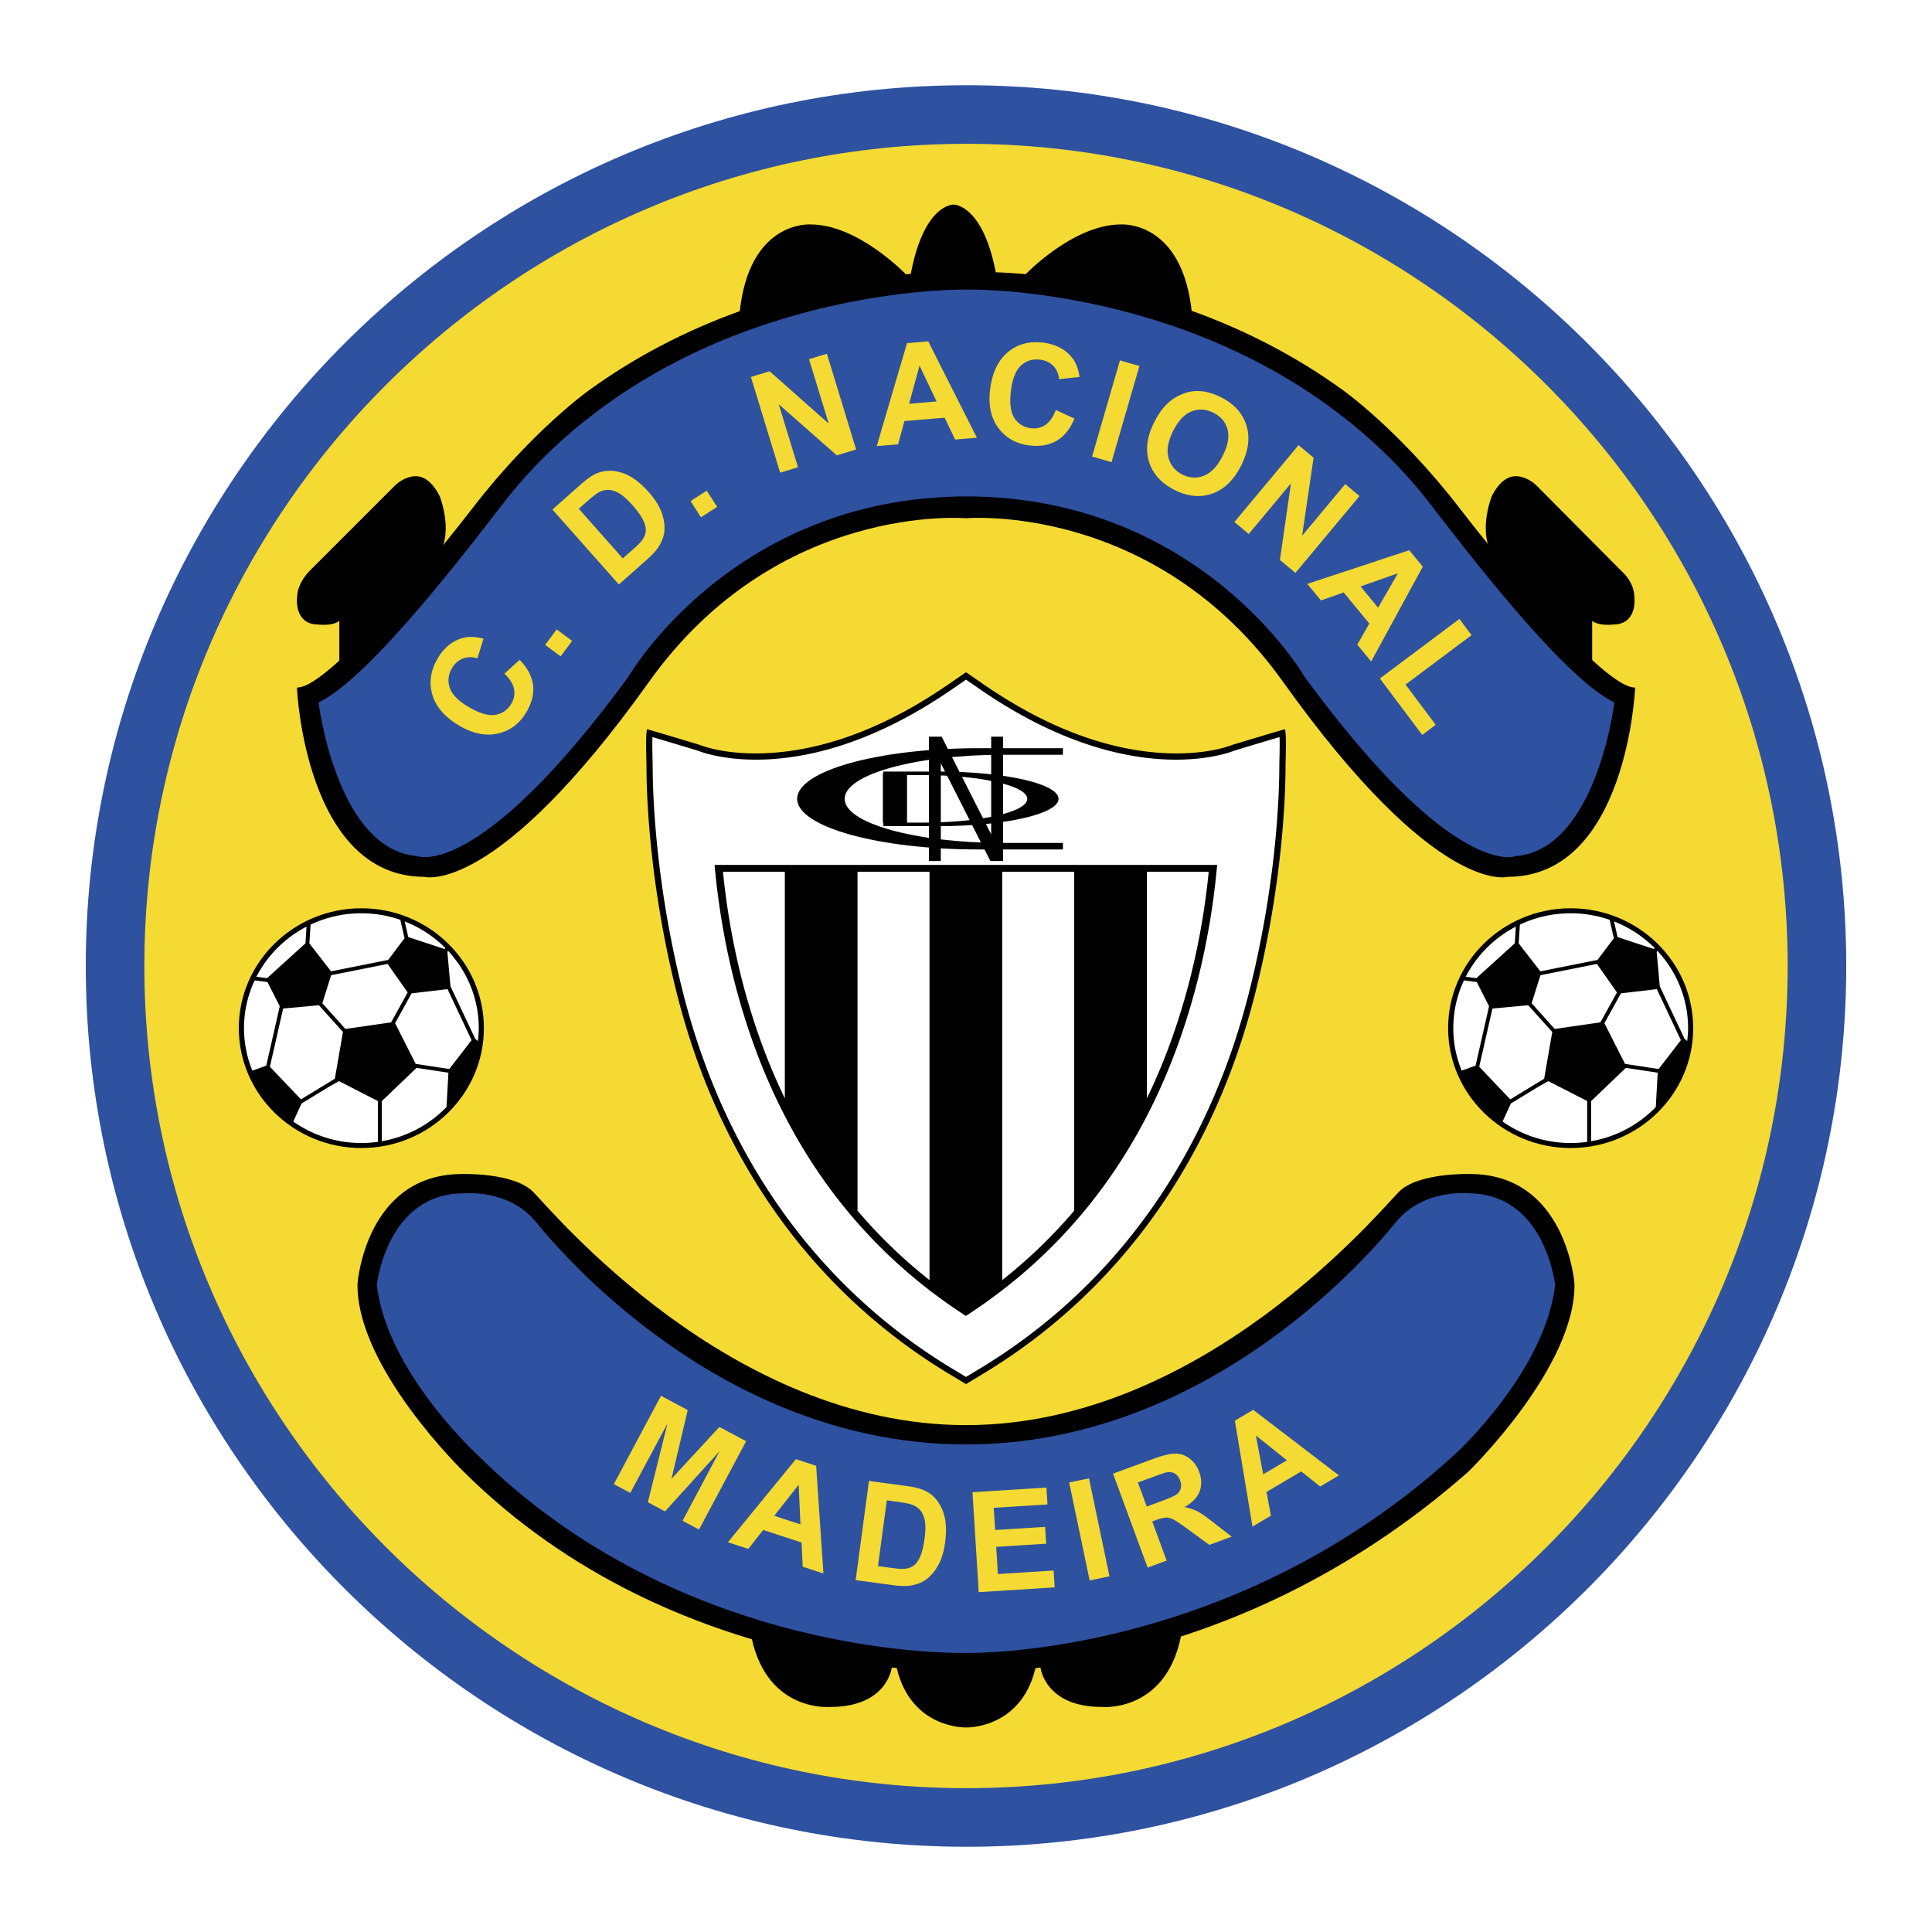 <svg xmlns="http://www.w3.org/2000/svg" width="2500" height="2500" viewBox="0 0 192.756 192.756"><path fill-rule="evenodd" clip-rule="evenodd" fill="#fff" d="M0 0h192.756v192.756H0V0z"/><path d="M96.431 8.504c48.347 0 87.769 39.528 87.769 87.875 0 48.346-39.422 87.873-87.769 87.873-48.453 0-87.874-39.527-87.874-87.873 0-48.347 39.421-87.875 87.874-87.875z" fill-rule="evenodd" clip-rule="evenodd" fill="#2e51a0"/><path d="M96.431 14.348c45.159 0 81.925 36.872 81.925 82.031 0 45.158-36.766 82.028-81.925 82.028s-82.03-36.87-82.03-82.028c0-45.159 36.871-82.031 82.03-82.031z" fill-rule="evenodd" clip-rule="evenodd" fill="#f4da32"/><path d="M144.479 102.579c0 6.595 5.486 11.96 12.225 11.96 6.742 0 12.227-5.365 12.227-11.96s-5.484-11.96-12.227-11.96c-6.739 0-12.225 5.365-12.225 11.96zM166.467 106.663l1.699-2.285-1.699 2.285z" fill-rule="evenodd" clip-rule="evenodd"/><path fill-rule="evenodd" clip-rule="evenodd" d="M168.062 104.305l-.013.017.123.258.096-.128-.206-.147zM166.57 106.735l.096-.129h-.275l.179.129z"/><path fill-rule="evenodd" clip-rule="evenodd" fill="#fff" d="M159.326 96.172l-5.635 1.125-.88 2.797 2.304 2.565 4.553-.655.203-.357 1.455-2.63-2-2.845zM165.361 94.871l-.074.098.309 3.43 2.467 5.235.268.229c.051-.422.09-.849.09-1.283-.001-2.967-1.163-5.671-3.06-7.709zM161.029 91.933l.357 1.558 3.607 1.189.098-.089v-.001a11.732 11.732 0 0 0-4.062-2.657zM160.594 91.77a11.885 11.885 0 0 0-3.891-.652c-1.812 0-3.529.409-5.064 1.131l-.119 1.874 2.164 2.787 5.699-1.138 1.633-2.165-.422-1.837zM151.236 92.451a11.663 11.663 0 0 0-5.004 5.004l1.068.134 3.83-3.472.106-1.666zM147.334 97.975l-1.209-.151-.066-.008a11.194 11.194 0 0 0-.228 9.002l1.387-.499 1.346-5.925-1.23-2.419zM154.871 102.961l-2.398-2.668-3.571.328-1.32 5.808 3.098 3.256 3.381-2.061.81-4.663zM154.477 107.865l-.924.516-2.814 1.715-.828 1.801a11.802 11.802 0 0 0 8.443 2.025v-4.07l-3.877-1.987zM167.701 103.776l-2.398-5.091-3.588.425-1.643 2.973 2.057 4.06 3.353.512 2.219-2.879zM162.203 106.549l-3.461 3.313v3.998a11.765 11.765 0 0 0 6.457-3.41l.189-3.426-2.877-.439-.308-.036z"/><path d="M23.827 102.579c0 6.595 5.484 11.96 12.225 11.96s12.226-5.365 12.226-11.96-5.484-11.96-12.226-11.96c-6.741 0-12.225 5.365-12.225 11.96zM45.814 106.663l1.698-2.285-1.698 2.285z" fill-rule="evenodd" clip-rule="evenodd"/><path fill-rule="evenodd" clip-rule="evenodd" d="M47.41 104.305l-.014.017.124.258.095-.128-.205-.147zM45.917 106.735l.096-.129h-.276l.18.129z"/><path fill-rule="evenodd" clip-rule="evenodd" fill="#fff" d="M38.674 96.172l-5.636 1.125-.88 2.797 2.305 2.565 4.552-.655.204-.357 1.453-2.63-1.998-2.845zM44.709 94.871l-.075.098.309 3.43 2.465 5.235.269.229c.052-.422.09-.849.09-1.283 0-2.967-1.162-5.671-3.058-7.709zM40.376 91.933l.357 1.558 3.608 1.189.098-.089v-.001a11.726 11.726 0 0 0-4.063-2.657zM39.941 91.77a11.888 11.888 0 0 0-3.89-.652 11.87 11.87 0 0 0-5.065 1.131l-.12 1.874 2.164 2.787 5.698-1.138 1.634-2.165-.421-1.837zM30.584 92.451a11.66 11.66 0 0 0-5.005 5.004l1.067.134 3.831-3.472.107-1.666zM26.681 97.975l-1.208-.151-.066-.008a11.195 11.195 0 0 0-.229 9.002l1.387-.499 1.346-5.925-1.23-2.419zM34.217 102.961l-2.397-2.668-3.571.328-1.32 5.808 3.098 3.256 3.381-2.061.809-4.663zM33.824 107.865l-.925.516-2.813 1.715-.828 1.801a11.803 11.803 0 0 0 8.443 2.025v-4.07l-3.877-1.987zM47.049 103.776l-2.399-5.091-3.587.425-1.644 2.973 2.056 4.06 3.355.512 2.219-2.879zM41.551 106.549l-3.461 3.313v3.998a11.775 11.775 0 0 0 6.458-3.41l.19-3.426-2.878-.439-.309-.036zM94.775 68.543l1.604-1.104 1.602 1.104c14.324 9.858 24.256 6.42 25.07 6.058.027-.007 4.182-1.263 4.896-1.462.08.672 0 2.949 0 3.289 0 2.239-.197 11.299-2.967 22.4-4.162 16.695-13.549 29.845-27.143 38.025l-1.459.878-1.46-.878c-13.593-8.181-22.98-21.33-27.144-38.025-2.764-11.083-2.965-20.133-2.965-22.396 0-.347-.083-2.626 0-3.294.711.198 4.868 1.455 4.896 1.462.815.364 10.746 3.801 25.07-6.057z"/><path d="M96.2 67.192l-1.603 1.104c-5.952 4.096-11.821 6.386-17.446 6.807-4.632.347-7.293-.765-7.319-.776l-.018-.009-.411-.123a504.718 504.718 0 0 0-4.51-1.346l-.348-.097-.043.352c-.062.498-.039 1.733-.012 2.853l.009.479c0 2.473.214 11.401 2.975 22.468 4.183 16.773 13.617 29.987 27.282 38.211l1.623.977 1.621-.98c13.664-8.224 23.098-21.438 27.281-38.211 2.762-11.07 2.977-20 2.977-22.473l.008-.469c.02-.808.055-2.312-.01-2.855l-.043-.354-.352.098c-.582.163-3.426 1.02-4.496 1.342l-.42.126-.021.01c-.025.011-2.686 1.123-7.318.777-5.625-.421-11.494-2.711-17.447-6.807l-1.78-1.227-.179.123z" fill-rule="evenodd" clip-rule="evenodd"/><path d="M94.953 68.791l1.425-.981 1.424.981c14.873 10.235 24.898 6.285 25.355 6.095l.389-.117c.92-.277 3.143-.947 4.117-1.232.006.194.01.424.01.674 0 .607-.018 1.306-.027 1.735l-.008.482c0 2.456-.215 11.325-2.957 22.329-4.145 16.616-13.482 29.7-27.006 37.839l-1.297.78a606.73 606.73 0 0 1-1.298-.78c-13.523-8.139-22.861-21.223-27.005-37.839-2.743-11.001-2.957-19.869-2.957-22.324l-.01-.492a78.473 78.473 0 0 1-.026-1.733c0-.25.003-.478.011-.671.975.285 3.207.958 4.129 1.236l.376.112c.455.191 10.483 4.14 25.355-6.094z" fill-rule="evenodd" clip-rule="evenodd" fill="#fff"/><path d="M121.018 86.291H71.292l.039.407c.359 3.77.995 7.482 1.892 11.033 3.703 14.669 11.418 25.913 22.931 33.421l.21.138.211-.138c11.513-7.508 19.228-18.752 22.931-33.421a73.731 73.731 0 0 0 1.891-11.033l.039-.407h-.418z" fill-rule="evenodd" clip-rule="evenodd"/><path d="M78.302 86.982h-6.169a73.176 73.176 0 0 0 1.827 10.52c1.093 4.334 2.544 8.362 4.342 12.082V86.982zM92.738 86.982h-7.184v33.809a50.246 50.246 0 0 0 7.184 6.925V86.982zM114.426 86.982v22.602c1.797-3.72 3.248-7.748 4.342-12.082a72.9 72.9 0 0 0 1.826-10.52h-6.168zM107.174 86.982H99.99v40.733a50.351 50.351 0 0 0 7.184-6.925V86.982z" fill-rule="evenodd" clip-rule="evenodd" fill="#fff"/><path d="M106.049 75.304h-6.027c-8.7 0-15.752 1.968-15.752 4.397 0 2.428 7.053 4.396 15.752 4.396h6.027v.654h-8.422c-9.993 0-18.094-2.262-18.094-5.051s8.101-5.05 18.094-5.05h8.422v.654z" fill-rule="evenodd" clip-rule="evenodd"/><path d="M93.683 76.979h-5.551v.182h-.048v4.91h2.41v-4.74h1.611c5.735 0 10.385 1.062 10.385 2.371s-4.65 2.371-10.385 2.371h-3.973v.352h5.551c6.588 0 11.928-1.219 11.928-2.723 0-1.504-5.34-2.723-11.928-2.723z" fill-rule="evenodd" clip-rule="evenodd"/><path fill-rule="evenodd" clip-rule="evenodd" d="M92.677 85.905V73.498h1.272l4.942 9.75v-9.75h1.189v12.407h-1.271l-4.944-9.75v9.75h-1.188z"/><path d="M114.816 23.752s-1.504 2.891-4.033.662" fill="none" stroke="#000" stroke-width=".69" stroke-linecap="round" stroke-miterlimit="2.613"/><path d="M90.977 27.686c1.265-7.167 4.156-7.106 4.156-7.106h-.015s2.892-.06 4.155 7.106h-8.296zM102.367 27.565s4.758-4.998 9.455-4.998c0 0 6.023-.482 6.926 8.732 0 .001-4.816-2.408-16.381-3.734zM90.337 27.565s-4.757-4.998-9.455-4.998c0 0-6.022-.482-6.926 8.732 0 .001 4.818-2.408 16.381-3.734zM149.342 55.63c-1.865-2.228-.361-6.022-.361-6.022s.844-1.927 2.229-1.927c0 0 1.023-.061 2.049.963l8.611 8.672s1.023.903 1.023 2.349c0 0 .301 2.47-1.928 2.47 0 0-1.746.241-2.287-.603v4.638s-7.418-8.252-9.336-10.54zM43.362 55.63c1.867-2.228.362-6.022.362-6.022s-.843-1.927-2.229-1.927c0 0-1.024-.061-2.048.963l-8.431 8.432s-1.205 1.144-1.205 2.589c0 0-.301 2.47 1.927 2.47 0 0 1.747.241 2.288-.603v4.638c.001 0 7.418-8.252 9.336-10.54z" fill-rule="evenodd" clip-rule="evenodd" stroke="#000" stroke-width=".345" stroke-miterlimit="2.613"/><path d="M96.418 51.535S77.511 49.847 64.62 67.916c-15.297 21.44-22.283 19.392-22.283 19.392-11.684 0-12.527-18.549-12.527-18.549 3.734-.362 15.625-15.555 17.466-17.947 6.022-7.829 11.683-11.804 11.683-11.804 17.707-12.767 37.507-11.683 37.507-11.683s19.632-1.084 37.339 11.683c0 0 5.662 3.975 11.684 11.804 1.84 2.392 13.73 17.585 17.465 17.947 0 0-.844 18.549-12.525 18.549 0 0-6.986 2.048-22.285-19.392-12.891-18.069-31.797-16.381-31.797-16.381h.071z" fill-rule="evenodd" clip-rule="evenodd" stroke="#000" stroke-width=".345" stroke-miterlimit="2.613"/><path d="M96.506 49.527c-23.447 0-33.806 17.988-33.806 17.988C47.765 87.911 41.662 85.42 41.662 85.42c-8.109-.642-9.877-15.336-9.877-15.336 5.22-2.49 15.338-15.899 18.71-20.235 3.6-4.627 7.87-7.869 7.87-7.869 16.942-13.571 38.142-13.089 38.142-13.089s21.039-.482 37.982 13.089c0 0 4.27 3.242 7.869 7.869 3.371 4.336 13.49 17.746 18.709 20.235 0 0-1.766 14.694-9.877 15.336 0 0-6.102 2.49-21.037-17.905 0 0-10.359-17.988-33.807-17.988h.16z" fill-rule="evenodd" clip-rule="evenodd" fill="#2e51a0"/><path d="M50.323 67.209l1.527-1.377c.788.815 1.232 1.658 1.333 2.529s-.122 1.77-.668 2.694c-.676 1.145-1.623 1.855-2.84 2.13-1.216.275-2.502.012-3.858-.789-1.433-.847-2.327-1.875-2.682-3.085s-.176-2.419.538-3.627c.624-1.055 1.442-1.728 2.455-2.018.601-.175 1.305-.155 2.111.056l-.608 1.965c-.509-.162-.988-.158-1.439.013-.451.17-.813.488-1.086.951-.379.64-.456 1.295-.233 1.964.223.67.848 1.308 1.875 1.915 1.09.644 1.981.906 2.676.787.693-.118 1.226-.491 1.596-1.118.273-.463.362-.946.265-1.453s-.417-1.019-.962-1.537zM55.937 65.484l-1.544-1.144 1.145-1.545 1.544 1.145-1.145 1.544zM58.421 50.161c.611-.541 1.042-.88 1.293-1.019a1.894 1.894 0 0 1 1.005-.262c.336.012.692.128 1.068.348s.82.619 1.332 1.197c.512.578.866 1.08 1.062 1.504.195.425.278.781.247 1.07a1.83 1.83 0 0 1-.329.847c-.144.213-.424.504-.843.875l-1.119.992-4.39-4.955.674-.597zm3.321 8.152l2.83-2.508c.556-.492.953-.938 1.191-1.337.316-.536.493-1.047.528-1.533.047-.643-.077-1.319-.373-2.028-.242-.581-.636-1.178-1.181-1.794-.621-.7-1.224-1.217-1.81-1.551a4.38 4.38 0 0 0-1.785-.581 3.323 3.323 0 0 0-1.733.306c-.409.193-.924.564-1.544 1.113l-2.749 2.436 6.626 7.477zM69.938 51.611l-1.041-1.616 1.616-1.041 1.041 1.616-1.616 1.041zM77.836 47.163l-2.919-9.553 1.868-.57 5.893 5.215-1.961-6.416 1.783-.545 2.917 9.553-1.926.588-5.793-5.1 1.92 6.284-1.782.544zM90.705 40.282l1.036-3.806 1.701 3.577-2.737.229zm1.907-6.225l-2.118.177-3.023 10.276 2.132-.179.632-2.32 4.011-.336 1.05 2.18 2.169-.182-4.853-9.616zM105.334 40.902l1.867.859c-.438 1.046-1.037 1.787-1.799 2.224-.76.437-1.672.587-2.738.45-1.318-.169-2.346-.759-3.078-1.768s-.998-2.294-.799-3.855c.213-1.652.805-2.879 1.777-3.683.971-.804 2.152-1.117 3.545-.938 1.215.157 2.156.643 2.822 1.459.398.483.658 1.137.781 1.962l-2.045.216c-.051-.531-.244-.97-.578-1.317-.336-.347-.77-.555-1.303-.624-.738-.094-1.371.092-1.896.562-.527.469-.867 1.295-1.02 2.479-.162 1.255-.051 2.178.332 2.769s.936.932 1.658 1.025c.533.069 1.012-.042 1.439-.33s.773-.786 1.035-1.49zM108.957 45.546l2.781-9.593 1.942.563-2.782 9.593-1.941-.563zM118.883 41.045c.711-.282 1.439-.236 2.182.138.742.374 1.211.926 1.406 1.656s.035 1.607-.48 2.632c-.521 1.038-1.143 1.699-1.865 1.986-.721.286-1.441.249-2.16-.112-.719-.362-1.18-.921-1.385-1.679-.203-.757-.051-1.643.459-2.655.517-1.029 1.132-1.684 1.843-1.966zm-4.244 5.032c.375 1.205 1.227 2.142 2.555 2.81 1.311.659 2.562.778 3.756.358s2.152-1.352 2.879-2.795c.73-1.455.908-2.79.529-4.004-.377-1.214-1.225-2.151-2.539-2.813-.727-.366-1.428-.57-2.102-.614a3.897 3.897 0 0 0-1.559.225 4.696 4.696 0 0 0-1.447.807c-.584.481-1.104 1.177-1.562 2.087-.715 1.422-.885 2.735-.51 3.939zM123.156 52.082l6.399-7.671 1.5 1.251-1.141 7.786 4.299-5.152 1.43 1.193-6.399 7.67-1.545-1.289 1.098-7.641-4.209 5.046-1.432-1.193zM135.748 58.51l3.719-1.312-1.975 3.433-1.744-2.121zm6.205-1.972l-1.35-1.641-10.172 3.357 1.359 1.652 2.268-.799 2.557 3.108-1.197 2.103 1.383 1.681 5.152-9.461zM137.676 67.693l7.928-5.942 1.212 1.618-6.582 4.932 3.008 4.012-1.347 1.01-4.219-5.63z" fill-rule="evenodd" clip-rule="evenodd" fill="#f4da32"/><path d="M97.334 169.526s2.168-1.445 3.012-3.674m8.189 2.229s-2.229-.301-3.492-3.553m-21.68 3.553s2.228-.301 3.493-3.553" fill="none" stroke="#000" stroke-width=".69" stroke-linecap="round" stroke-miterlimit="2.613"/><path d="M89.656 166.455c1.445 5.901 6.745 5.721 6.745 5.721h-.022s5.299.181 6.745-5.721H89.656zM103.967 166.274s.361 3.854 5.961 3.854c0 0 6.145.603 7.709-6.806l-13.67 2.952zM88.812 166.274s-.361 3.854-5.962 3.854c0 0-6.143.603-7.708-6.806l13.67 2.952z" fill-rule="evenodd" clip-rule="evenodd" stroke="#000" stroke-width=".345" stroke-miterlimit="2.613"/><path d="M96.378 166.756s-28.908 1.123-50.107-19.913c0 0-10.759-10.439-10.599-18.791 0 0 .803-10.921 10.439-10.921 0 0 5.138-.159 7.065 1.768 1.928 1.927 19.594 23.286 43.202 23.286 23.608 0 41.274-21.359 43.202-23.286 1.926-1.927 7.064-1.768 7.064-1.768 9.637 0 10.439 10.921 10.439 10.921.16 8.352-10.6 18.791-10.6 18.791-24.329 21.419-50.105 19.913-50.105 19.913z" fill-rule="evenodd" clip-rule="evenodd"/><path d="M96.378 144.111c-23.448 0-39.447-17.922-42.88-22.162-2.731-3.372-7.228-2.892-7.228-2.892-7.709 0-8.672 9.155-8.672 9.155.963 8.512 9.796 16.702 9.796 16.702 20.798 20.877 48.983 19.994 48.983 19.994s26.499.724 48.983-19.994c0 0 8.832-8.19 9.795-16.702 0 0-.963-9.155-8.672-9.155 0 0-4.496-.48-7.227 2.892-3.432 4.24-19.43 22.162-42.878 22.162z" fill-rule="evenodd" clip-rule="evenodd" fill="#2e51a0"/><path fill-rule="evenodd" clip-rule="evenodd" fill="#f4da32" d="M61.244 148.071l4.701-8.813 2.67 1.425-1.619 6.858 4.778-5.174 2.669 1.424-4.701 8.813-1.644-.876 3.693-6.942-5.442 6.008-1.713-.913 1.961-7.865-3.709 6.932-1.644-.877zM77.25 151.232l2.434-3.103.176 3.956-2.61-.853zm4.177-4.994l-2.02-.659-6.781 8.291 2.033.664 1.484-1.891 3.826 1.25.119 2.416 2.068.678-.729-10.749zM89.369 149.81c.809.109 1.348.213 1.616.314.36.13.645.326.855.589s.355.607.435 1.035c.079.428.067 1.025-.036 1.79-.103.766-.25 1.361-.445 1.787-.194.426-.409.722-.648.887a1.835 1.835 0 0 1-.856.304c-.254.03-.658.008-1.212-.066l-1.481-.198.881-6.561.891.119zm-4.001 7.84l3.748.504c.735.099 1.333.108 1.791.027.612-.11 1.114-.312 1.505-.602.517-.385.948-.921 1.292-1.606.281-.563.476-1.252.586-2.066.124-.928.122-1.723-.009-2.384a4.37 4.37 0 0 0-.727-1.73 3.33 3.33 0 0 0-1.364-1.111c-.414-.184-1.031-.331-1.853-.441l-3.64-.488-1.329 9.897zM97.648 158.848l-.623-9.969 7.377-.461.106 1.682-5.36.335.139 2.214 4.984-.311.106 1.681-4.986.312.17 2.71 5.558-.348.104 1.681-7.575.474zM108.715 157.687l-2.043-9.778 1.978-.413 2.043 9.776-1.978.415zM113.529 147.91l1.459-.537c.758-.278 1.215-.436 1.375-.47.322-.06.604-.022.842.112s.416.36.531.679c.105.283.129.544.072.779s-.182.434-.375.593c-.195.159-.742.404-1.637.733l-1.383.51-.884-2.399zm2.869 7.793l-1.438-3.905.383-.142c.434-.16.764-.242.99-.246.225-.003.463.056.711.178s.748.455 1.498.999l2.115 1.548 2.23-.821-1.809-1.406c-.713-.562-1.254-.938-1.623-1.127a4.658 4.658 0 0 0-1.289-.416c.768-.419 1.27-.932 1.51-1.541.236-.608.227-1.266-.033-1.971a2.884 2.884 0 0 0-.951-1.329c-.43-.332-.9-.498-1.416-.501-.512-.002-1.268.18-2.264.547l-3.963 1.458 3.451 9.374 1.898-.699zM126.029 147.095l-.727-3.877 3.09 2.479-2.363 1.398zm-.998-6.434l-1.828 1.082 1.758 10.566 1.84-1.089-.441-2.364 3.463-2.05 1.895 1.504 1.873-1.107-8.56-6.542z"/></svg>